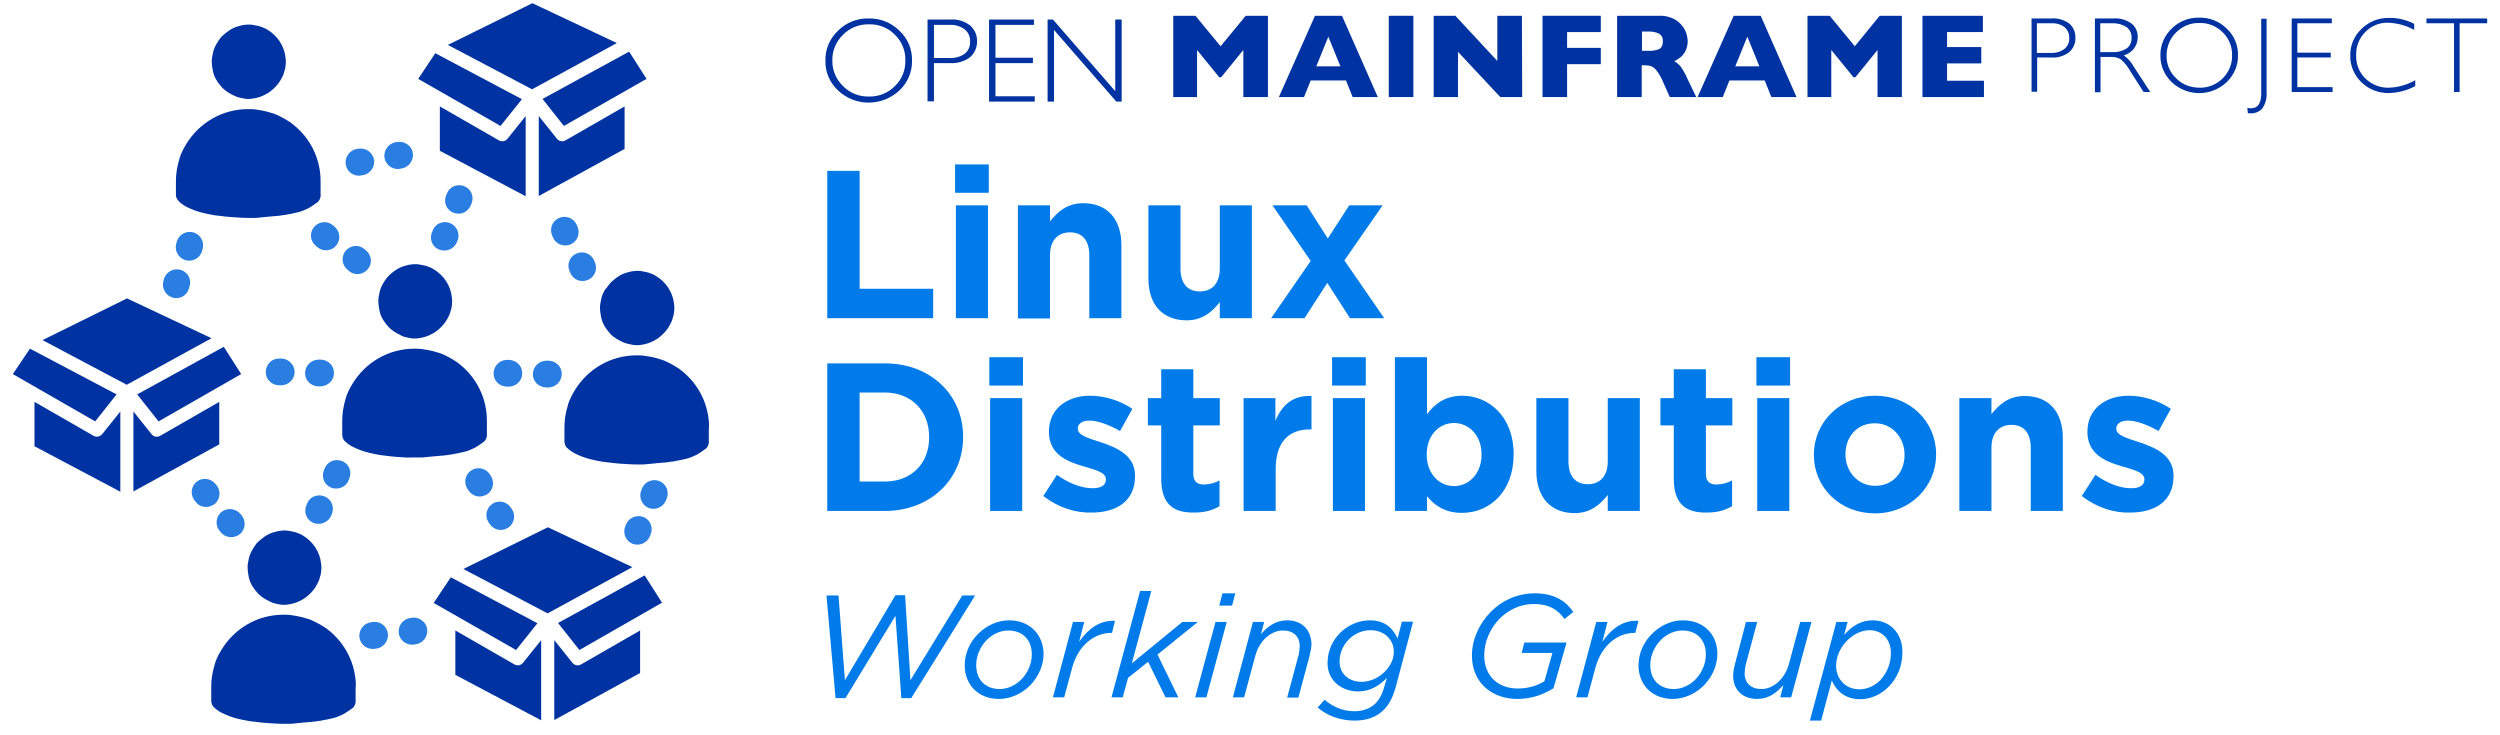 <?xml version="1.0" encoding="utf-8"?>
<!-- Generator: Adobe Illustrator 26.5.0, SVG Export Plug-In . SVG Version: 6.00 Build 0)  -->
<svg version="1.1" id="Layer_1" xmlns="http://www.w3.org/2000/svg" xmlns:xlink="http://www.w3.org/1999/xlink" x="0px" y="0px"
	 viewBox="0 0 935 275" style="enable-background:new 0 0 935 275;" xml:space="preserve">
<style type="text/css">
	.st0{fill:#FFFFFF;}
	.st1{fill:#231F20;}
	.st2{fill:#007BE9;}
	.st3{fill:#0033A1;}
	.st4{fill:#2A7DE1;}
</style>
<g>
	<polygon class="st2" points="359.9,222.7 340.5,254.4 338.5,222.6 334.9,222.6 316,254.4 313.6,222.7 309.1,222.7 312.5,261.1 
		316.2,261.1 334.9,230.3 337.1,261.1 340.8,261.1 364.7,222.7 	"/>
	<path class="st2" d="M377.4,232c-4.4,0-8.5,2-11.5,5c-3.2,3.1-5.1,7.4-5.1,11.8c0,7.3,5.1,12.6,12.8,12.6c4.4,0,8.6-2,11.6-5
		c3.1-3.2,5.1-7.4,5.1-11.9C390.2,237.3,385.1,232,377.4,232z M381.9,254.2c-2.1,2.1-5,3.5-8,3.5c-5.2,0-8.8-3.3-8.8-9
		c0-3.5,1.6-7,4-9.4c2.1-2.1,5-3.5,8-3.5c5.2,0,8.8,3.3,8.8,9C385.9,248.2,384.4,251.7,381.9,254.2z"/>
	<path class="st2" d="M417,232.2c-5.6-0.3-10,2.9-13.4,7.8l1.9-7.4h-4.2l-7.5,28.2h4.2l3-11.1c2.3-8.5,8.4-13,14.6-13h0.3L417,232.2
		z"/>
	<polygon class="st2" points="448,232.6 442.2,232.6 423.3,248.1 430.6,221 426.4,221 415.7,260.8 419.9,260.8 421.9,253.5 
		429.4,247.5 435.9,260.8 440.7,260.8 432.9,244.8 	"/>
	<polygon class="st2" points="447,260.8 451.2,260.8 458.8,232.6 454.6,232.6 	"/>
	<polygon class="st2" points="457.2,221.9 456,226.5 460.8,226.5 462,221.9 	"/>
	<path class="st2" d="M481.4,232c-4.3,0-7.3,2.3-9.8,5.2l1.2-4.6h-4.2l-7.5,28.2h4.2l4.3-15.9c1.5-5.3,5.8-9.1,10.2-9.1
		c3.9,0,6.3,2.2,6.3,5.9c0,0.9-0.2,2.2-0.4,3.2l-4.3,16h4.2l4.2-15.7c0.3-1.5,0.7-3.1,0.7-4.4C490.3,235.4,486.8,232,481.4,232z"/>
	<path class="st2" d="M522.7,238.8c-1.6-3.4-4.3-6.8-10.4-6.8c-4,0-8.1,1.7-11.1,4.7c-2.8,2.8-4.7,6.7-4.7,11.3
		c0,6.8,5.6,10.6,11.4,10.6c4.6,0,8-2.2,10.8-5.1l-0.8,2.8c-0.8,2.9-1.8,5.1-3.5,6.8c-1.7,1.7-4.4,2.9-7.9,2.9
		c-4.3,0-8.1-1.7-11.1-4.3l-2.6,2.9c3.5,3.1,8.6,4.9,13.8,4.9c4.8,0,8.3-1.4,10.9-4c2-2,3.4-4.5,4.6-8.9l6.4-24.1h-4.2L522.7,238.8z
		 M517.8,251.3c-2.2,2.2-5.3,3.7-8.6,3.7c-4.3,0-8.2-2.6-8.2-7.6c0-3.3,1.4-6.2,3.5-8.3c2.2-2.2,5.1-3.4,8.1-3.4
		c5.4,0,8.7,3.8,8.7,8C521.3,246.5,520,249.2,517.8,251.3z"/>
	<path class="st2" d="M573.6,225.9c6.2,0,9.3,2.5,11.5,5.6l3.3-2.6c-2.4-3.6-6.5-7-14.4-7c-6.5,0-12.3,2.7-16.4,6.9
		c-4.4,4.4-7.1,10.4-7.1,16.4c0,10.2,7.6,16.2,16.9,16.2c5.3,0,9.5-1.5,13.6-4l4.9-17.1h-15.8l-1,3.9h11.5l-3,10.6
		c-2.5,1.5-5.7,2.7-9.9,2.7c-7.4,0-12.6-4.6-12.6-12.4c0-5.1,2.2-10.1,5.8-13.8C564.2,228.1,568.6,225.9,573.6,225.9z"/>
	<path class="st2" d="M599.3,240l1.9-7.4H597l-7.5,28.2h4.2l3-11.1c2.3-8.5,8.4-13,14.6-13h0.3l1.2-4.5
		C607.1,231.8,602.7,235.1,599.3,240z"/>
	<path class="st2" d="M629.4,232c-4.4,0-8.5,2-11.5,5c-3.2,3.1-5.1,7.4-5.1,11.8c0,7.3,5.1,12.6,12.8,12.6c4.4,0,8.6-2,11.6-5
		c3.1-3.2,5.1-7.4,5.1-11.9C642.3,237.3,637.2,232,629.4,232z M634,254.2c-2.1,2.1-5,3.5-8,3.5c-5.2,0-8.8-3.3-8.8-9
		c0-3.5,1.6-7,4-9.4c2.1-2.1,5-3.5,8-3.5c5.2,0,8.8,3.3,8.8,9C638,248.2,636.5,251.7,634,254.2z"/>
	<path class="st2" d="M673.3,232.6l-4.3,15.9c-1.5,5.4-5.8,9.2-10.2,9.2c-3.9,0-6.3-2.2-6.3-5.9c0-0.9,0.2-2.2,0.4-3.2l4.3-16H653
		l-4.1,15.7c-0.4,1.5-0.7,3.1-0.7,4.4c0,5.3,3.5,8.7,9,8.7c4.3,0,7.2-2.3,9.8-5.2l-1.2,4.6h4.1l7.6-28.2L673.3,232.6L673.3,232.6z"
		/>
	<path class="st2" d="M700.4,232c-4.5,0-8,2.3-10.7,5.5l1.3-4.9h-4.2l-9.9,36.9h4.2l4-15c1.6,3.7,4.8,7,10.6,7
		c3.9,0,7.7-1.7,10.6-4.6c3.2-3.2,5.2-7.7,5.2-12.9C711.6,236.8,706.8,232,700.4,232z M703.1,254.5c-2,2-4.7,3.3-7.7,3.3
		c-5.2,0-8.7-3.9-8.7-8.8c0-3.6,1.7-7,4.2-9.5c2.3-2.3,5.3-3.8,8.3-3.8c4.7,0,8,3.4,8,8.6C707.2,248.3,705.6,251.9,703.1,254.5z"/>
	<g>
		<path class="st3" d="M759.6,6.9h7.6c2.4-0.2,4.7,0.5,6.7,1.9c1.5,1.3,2.4,3.3,2.3,5.3c0.1,2.1-0.8,4-2.3,5.4c-2,1.5-4.4,2.2-6.8,2
			h-5.2v12.8h-2.1V6.9z M761.8,8.7v11.1h5.1c1.9,0.1,3.7-0.4,5.2-1.5c1.2-1,1.9-2.5,1.8-4.1c0.1-1.5-0.6-3-1.7-4
			c-1.4-1.1-3.2-1.6-5-1.5L761.8,8.7z"/>
		<path class="st3" d="M783.4,6.9h7c2.4-0.2,4.8,0.5,6.8,1.9c1.6,1.3,2.4,3.2,2.3,5.2c0,3.2-2.2,5.9-5.2,6.7
			c1.5,1.1,2.8,2.5,3.7,4.2l6.2,9.5h-2.5l-4.8-7.5c-1-1.8-2.2-3.4-3.7-4.7c-1.2-0.7-2.5-1-3.9-0.9h-3.7v13.2h-2.1V6.9z M785.5,8.7
			v10.8h4.6c1.9,0.1,3.7-0.4,5.3-1.4c1.2-0.9,1.9-2.4,1.8-4c0.1-1.5-0.6-3-1.9-4c-1.6-1-3.5-1.5-5.4-1.4H785.5z"/>
		<path class="st3" d="M822.5,6.6c3.9-0.1,7.6,1.4,10.3,4.1c2.8,2.6,4.3,6.2,4.2,10c0.1,3.8-1.5,7.4-4.2,10
			c-5.8,5.5-14.8,5.5-20.6,0c-2.7-2.6-4.3-6.2-4.2-10c-0.1-3.8,1.5-7.4,4.2-10C814.9,8,818.6,6.5,822.5,6.6z M822.6,32.8
			c3.2,0.1,6.4-1.2,8.7-3.5c2.3-2.3,3.6-5.4,3.5-8.6c0.1-3.2-1.2-6.4-3.5-8.6c-2.3-2.3-5.4-3.6-8.7-3.5c-3.3-0.1-6.4,1.2-8.7,3.5
			c-2.3,2.2-3.6,5.4-3.6,8.6c-0.1,3.2,1.2,6.4,3.6,8.6C816.1,31.6,819.3,32.8,822.6,32.8z"/>
		<path class="st3" d="M847.7,6.9v27.5c0.2,2.2-0.4,4.5-1.7,6.3c-1.1,1.1-2.5,1.7-4,1.7c-0.4,0-0.9,0-1.3-0.1l-0.2-2
			c0.4,0.1,0.8,0.2,1.3,0.2c2.6,0,3.9-1.8,3.9-5.5v-28H847.7z"/>
		<path class="st3" d="M872.1,6.9v1.8h-12.9v11h12.5v1.8h-12.5v11.1h13.2v1.8h-15.3V6.9H872.1z"/>
		<path class="st3" d="M902.9,8.9v2.3c-3-1.7-6.4-2.6-9.8-2.7c-3.2-0.1-6.3,1.2-8.5,3.5c-2.3,2.3-3.5,5.4-3.4,8.7
			c-0.1,3.2,1.1,6.4,3.5,8.7c2.4,2.3,5.5,3.5,8.8,3.4c3.4-0.1,6.8-1.1,9.8-2.8v2.2c-3,1.6-6.3,2.5-9.7,2.6c-3.9,0.1-7.6-1.3-10.4-4
			c-2.7-2.6-4.3-6.2-4.2-10c-0.1-3.8,1.5-7.5,4.3-10.1c2.7-2.6,6.4-4.1,10.2-4C896.6,6.6,899.9,7.4,902.9,8.9z"/>
		<path class="st3" d="M930.2,6.9v1.8h-10.3v25.7h-2.1V8.7h-10.3V6.9H930.2z"/>
		<path class="st3" d="M474.2,36.3H465V18.7l-8.3,10.2H456l-8.3-10.2v17.6h-8.9V5.9h8.3l9.4,11.4l9.4-11.4h8.3L474.2,36.3z"/>
		<path class="st3" d="M515.3,36.3h-9.4l-2.5-6.2h-13.2l-2.5,6.2h-9.4l13.5-30.4h10.1L515.3,36.3z M501.3,24.8l-4.5-11.1l-4.5,11.1
			H501.3z"/>
		<path class="st3" d="M528.6,36.3h-9.2V5.9h9.2L528.6,36.3z"/>
		<path class="st3" d="M569.3,36.3h-8.2l-15.8-16.9v16.9h-9.1V5.9h8.1l15.7,16.9V5.9h9.2L569.3,36.3z"/>
		<path class="st3" d="M598.7,24h-12.6v12.3h-9.2V5.9h21.8V12h-12.6v5.9h12.6V24z"/>
		<path class="st3" d="M634.4,36.3h-9.9l-2.4-5.4c-0.6-1.5-1.4-3-2.4-4.3c-0.5-0.8-1.2-1.4-2.1-1.8c-0.8-0.3-1.7-0.4-2.6-0.4h-1
			v11.9h-9.2V5.9h15.6c2.2-0.1,4.3,0.4,6.2,1.5c1.5,0.9,2.7,2.2,3.5,3.7c0.7,1.3,1,2.7,1.1,4.2c0,1.4-0.3,2.7-0.9,3.9
			c-0.5,0.9-1.1,1.7-1.9,2.3c-0.7,0.5-1.4,1-2.2,1.4c0.9,0.5,1.7,1.2,2.4,2c1,1.5,1.9,3.1,2.6,4.8L634.4,36.3z M621.9,15.5
			c0.1-1.2-0.4-2.3-1.4-2.9c-1.4-0.7-3-0.9-4.5-0.8h-1.9V19h2c1.6,0.1,3.1-0.1,4.6-0.7C621.5,17.7,622,16.6,621.9,15.5L621.9,15.5z"
			/>
		<path class="st3" d="M671.9,36.3h-9.4l-2.5-6.2h-13.2l-2.5,6.2h-9.4l13.5-30.4h10.1L671.9,36.3z M658,24.8l-4.5-11.1L649,24.8H658
			z"/>
		<path class="st3" d="M711.4,36.3h-9.2V18.7l-8.3,10.2h-0.7l-8.3-10.2v17.6H676V5.9h8.3l9.4,11.4L703,5.9h8.3V36.3z"/>
		<path class="st3" d="M742,36.3H719V5.9h22.6V12h-13.4v5.6H741v6.1h-12.8v6.5H742L742,36.3z"/>
		<path class="st3" d="M324.9,6.9c4.3-0.1,8.5,1.6,11.5,4.6c3.1,2.9,4.8,6.9,4.7,11.2c0.1,4.2-1.7,8.3-4.7,11.1
			c-6.5,6.1-16.6,6.1-23,0c-3.1-2.9-4.8-6.9-4.7-11.1c-0.1-4.2,1.6-8.3,4.7-11.2C316.5,8.4,320.6,6.8,324.9,6.9z M325,36.1
			c3.6,0.1,7.1-1.3,9.7-3.9c2.6-2.5,4-6,3.9-9.6c0.1-3.6-1.3-7.1-3.9-9.6c-2.5-2.6-6-4-9.7-3.9c-3.6-0.1-7.2,1.3-9.7,3.9
			c-2.6,2.5-4.1,6-4,9.6c-0.1,3.6,1.4,7.1,4,9.6C317.8,34.8,321.3,36.2,325,36.1z"/>
		<path class="st3" d="M346.9,7.3h8.5c2.7-0.2,5.3,0.6,7.4,2.2c1.7,1.5,2.7,3.7,2.6,5.9c0.1,2.3-0.9,4.5-2.6,6
			c-2.2,1.6-4.9,2.4-7.6,2.2h-5.9v14.3h-2.4V7.3z M349.3,9.3v12.4h5.7c2.1,0.1,4.1-0.4,5.8-1.6c1.4-1.1,2.1-2.8,2-4.6
			c0.1-1.7-0.6-3.4-2-4.5c-1.6-1.2-3.6-1.8-5.6-1.7L349.3,9.3z"/>
		<path class="st3" d="M386.7,7.3v2h-14.4v12.3h14v2h-14V36H387v2h-17.1V7.3H386.7z"/>
		<path class="st3" d="M419.5,7.3v30.7h-2l-23.3-26.8v26.8h-2.4V7.3h2l23.3,26.8V7.3H419.5z"/>
		<g>
			<path class="st2" d="M309.4,63.9h12.1V108H349v11h-39.6V63.9z"/>
			<path class="st2" d="M357.2,61.5h12.6v10.6h-12.6V61.5z M357.5,76.8h12v42.2h-12V76.8z"/>
			<path class="st2" d="M380.7,76.8h12v6c2.8-3.5,6.3-6.8,12.4-6.8c9.1,0,14.3,6,14.3,15.7v27.3h-12V95.5c0-5.7-2.7-8.6-7.2-8.6
				s-7.5,2.9-7.5,8.6v23.6h-12V76.8z"/>
			<path class="st2" d="M429.5,104.2V76.8h12v23.6c0,5.7,2.7,8.6,7.2,8.6s7.5-2.9,7.5-8.6V76.8h12v42.2h-12v-6
				c-2.8,3.5-6.3,6.8-12.4,6.8C434.8,119.8,429.5,113.9,429.5,104.2z"/>
			<path class="st2" d="M496.6,89.2l8-12.4h12.5l-14.3,20.6l14.9,21.6h-12.8l-8.5-13.2l-8.5,13.2h-12.5l14.8-21.4l-14.3-20.8h12.8
				L496.6,89.2z"/>
			<path class="st2" d="M309.4,135.9h21.5c17.3,0,29.3,11.9,29.3,27.4v0.2c0,15.5-12,27.6-29.3,27.6h-21.5V135.9z M321.5,146.9v33.2
				h9.4c9.9,0,16.6-6.7,16.6-16.5v-0.2c0-9.8-6.7-16.6-16.6-16.6H321.5z"/>
			<path class="st2" d="M370,133.6h12.6v10.6H370V133.6z M370.3,148.9h12v42.2h-12V148.9z"/>
			<path class="st2" d="M390.2,185.5l5.1-7.9c4.6,3.3,9.4,5,13.3,5c3.5,0,5-1.3,5-3.2v-0.2c0-2.6-4.1-3.5-8.7-4.9
				c-5.9-1.7-12.6-4.5-12.6-12.7v-0.2c0-8.6,6.9-13.4,15.4-13.4c5.4,0,11.2,1.8,15.8,4.9l-4.6,8.3c-4.2-2.4-8.4-3.9-11.4-3.9
				c-2.9,0-4.4,1.3-4.4,2.9v0.2c0,2.4,4,3.5,8.6,5c5.9,2,12.8,4.8,12.8,12.5v0.2c0,9.4-7,13.6-16.2,13.6
				C402.5,191.9,395.8,189.9,390.2,185.5z"/>
			<path class="st2" d="M434.3,179.1v-20h-5v-10.2h5v-10.8h12v10.8h9.9v10.2h-9.9v18c0,2.8,1.2,4.1,3.9,4.1c2.2,0,4.2-0.6,5.9-1.5
				v9.6c-2.5,1.5-5.4,2.4-9.5,2.4C439.2,191.8,434.3,188.9,434.3,179.1z"/>
			<path class="st2" d="M465,148.9h12v8.5c2.4-5.8,6.4-9.6,13.5-9.3v12.5h-0.6c-8,0-12.8,4.8-12.8,14.9v15.6h-12V148.9z"/>
			<path class="st2" d="M498.2,133.6h12.6v10.6h-12.6V133.6z M498.5,148.9h12v42.2h-12V148.9z"/>
			<path class="st2" d="M533.7,185.6v5.5h-12v-57.5h12v21.3c2.9-3.9,6.9-6.9,13.2-6.9c9.8,0,19.2,7.7,19.2,21.8v0.2
				c0,14.1-9.2,21.8-19.2,21.8C540.5,191.9,536.5,189,533.7,185.6z M554.1,170.1v-0.2c0-7-4.7-11.7-10.3-11.7s-10.2,4.6-10.2,11.7
				v0.2c0,7,4.6,11.7,10.2,11.7S554.1,177.1,554.1,170.1z"/>
			<path class="st2" d="M574.6,176.2v-27.3h12v23.6c0,5.7,2.7,8.6,7.2,8.6s7.5-2.9,7.5-8.6v-23.6h12v42.2h-12v-6
				c-2.8,3.5-6.3,6.8-12.4,6.8C579.9,191.9,574.6,185.9,574.6,176.2z"/>
			<path class="st2" d="M626,179.1v-20h-5v-10.2h5v-10.8h12v10.8h9.9v10.2h-9.9v18c0,2.8,1.2,4.1,3.9,4.1c2.2,0,4.2-0.6,5.9-1.5v9.6
				c-2.5,1.5-5.4,2.4-9.5,2.4C630.9,191.8,626,188.9,626,179.1z"/>
			<path class="st2" d="M656.9,133.6h12.6v10.6h-12.6V133.6z M657.2,148.9h12v42.2h-12V148.9z"/>
			<path class="st2" d="M678.4,170.2v-0.2c0-12.1,9.8-22,22.9-22c13.1,0,22.8,9.7,22.8,21.8v0.2c0,12.1-9.8,22-22.9,22
				C688.1,192,678.4,182.3,678.4,170.2z M712.3,170.2v-0.2c0-6.2-4.5-11.7-11.1-11.7c-6.9,0-11,5.3-11,11.5v0.2
				c0,6.2,4.5,11.7,11.1,11.7C708.2,181.7,712.3,176.4,712.3,170.2z"/>
			<path class="st2" d="M732.8,148.9h12v6c2.8-3.5,6.3-6.8,12.4-6.8c9.1,0,14.3,6,14.3,15.7v27.3h-12v-23.6c0-5.7-2.7-8.6-7.2-8.6
				s-7.5,2.9-7.5,8.6v23.6h-12V148.9z"/>
			<path class="st2" d="M778.6,185.5l5.1-7.9c4.6,3.3,9.4,5,13.3,5c3.5,0,5-1.3,5-3.2v-0.2c0-2.6-4.1-3.5-8.7-4.9
				c-5.9-1.7-12.6-4.5-12.6-12.7v-0.2c0-8.6,6.9-13.4,15.4-13.4c5.4,0,11.2,1.8,15.8,4.9l-4.6,8.3c-4.2-2.4-8.4-3.9-11.4-3.9
				c-2.9,0-4.4,1.3-4.4,2.9v0.2c0,2.4,4,3.5,8.6,5c5.9,2,12.8,4.8,12.8,12.5v0.2c0,9.4-7,13.6-16.2,13.6
				C790.8,191.9,784.2,189.9,778.6,185.5z"/>
		</g>
	</g>
	<g>
		<path class="st4" d="M125.9,91.6c1.7-2.2,1.2-5.3-1-7l-0.6-0.5c-2.2-1.7-5.3-1.2-7,1c-1.7,2.2-1.2,5.3,1,7l0.6,0.5
			c0.9,0.7,2,1,3,1C123.5,93.6,125,92.9,125.9,91.6z"/>
		<path class="st4" d="M130.1,101l0.6,0.5c0.9,0.7,2,1,3,1c1.5,0,3-0.7,4-2c1.7-2.2,1.2-5.3-1-7l-0.6-0.5c-2.2-1.7-5.3-1.2-7,1
			C127.5,96.2,127.9,99.3,130.1,101z"/>
		<path class="st4" d="M139.6,232.6l-0.7,0.1c-2.7,0.3-4.7,2.7-4.5,5.5c0.3,2.6,2.4,4.5,5,4.5c0.2,0,0.3,0,0.5,0l0.7-0.1
			c2.7-0.3,4.7-2.7,4.5-5.5C144.8,234.3,142.3,232.3,139.6,232.6z"/>
		<path class="st4" d="M154.3,231l-0.7,0.1c-2.7,0.3-4.7,2.7-4.5,5.5c0.3,2.6,2.4,4.5,5,4.5c0.2,0,0.3,0,0.5,0l0.7-0.1
			c2.7-0.3,4.7-2.7,4.5-5.5C159.5,232.7,157,230.8,154.3,231z"/>
		<path class="st4" d="M234.2,196l-0.3,0.7c-1.1,2.5,0,5.5,2.5,6.6c0.7,0.3,1.4,0.4,2,0.4c1.9,0,3.7-1.1,4.6-3l0.3-0.7
			c1.1-2.5,0-5.5-2.5-6.6C238.3,192.4,235.3,193.5,234.2,196z"/>
		<path class="st4" d="M242.4,189.9c0.7,0.3,1.4,0.4,2,0.4c1.9,0,3.7-1.1,4.6-3l0.3-0.7c1.1-2.5,0-5.5-2.5-6.6
			c-2.5-1.1-5.5,0-6.6,2.5l-0.3,0.7C238.8,185.8,239.9,188.7,242.4,189.9z"/>
		<path class="st4" d="M213.6,91.3c2.5-1.2,3.5-4.2,2.3-6.7l-0.3-0.7c-1.2-2.5-4.2-3.5-6.7-2.3c-2.5,1.2-3.5,4.2-2.3,6.7l0.3,0.7
			c0.9,1.8,2.6,2.8,4.5,2.8C212.1,91.8,212.9,91.7,213.6,91.3z"/>
		<path class="st4" d="M213.4,102.3c0.9,1.8,2.6,2.8,4.5,2.8c0.7,0,1.5-0.2,2.2-0.5c2.5-1.2,3.5-4.2,2.3-6.7l-0.3-0.7
			c-1.2-2.5-4.2-3.5-6.7-2.3c-2.5,1.2-3.5,4.2-2.3,6.7L213.4,102.3z"/>
		<path class="st4" d="M134.2,65.7c0.3,0,0.6,0,0.9-0.1l0.7-0.1c2.7-0.5,4.5-3.1,4.1-5.8c-0.5-2.7-3.1-4.5-5.8-4.1l-0.7,0.1
			c-2.7,0.5-4.5,3.1-4.1,5.8C129.7,64,131.8,65.7,134.2,65.7z"/>
		<path class="st4" d="M148.7,63.2c0.3,0,0.6,0,0.9-0.1l0.7-0.1c2.7-0.5,4.5-3.1,4.1-5.8s-3.1-4.5-5.8-4.1l-0.7,0.1
			c-2.7,0.5-4.5,3.1-4.1,5.8C144.2,61.4,146.3,63.2,148.7,63.2z"/>
		<path class="st4" d="M195.3,139.7c0.1-2.8-2.1-5-4.9-5.1l-0.7,0c0,0-0.1,0-0.1,0c-2.7,0-4.9,2.2-5,4.9c-0.1,2.8,2.1,5,4.9,5.1
			l0.7,0c0,0,0.1,0,0.1,0C193,144.6,195.3,142.4,195.3,139.7z"/>
		<path class="st4" d="M204.4,134.9c-2.7,0-5,2.1-5.1,4.9c-0.1,2.8,2.1,5,4.9,5.1l0.8,0c0,0,0.1,0,0.1,0c2.7,0,4.9-2.2,5-4.9
			c0.1-2.8-2.1-5-4.9-5.1L204.4,134.9z"/>
		<path class="st4" d="M168.2,83.4c-2.6-1-5.5,0.3-6.4,2.9l-0.3,0.7c-1,2.6,0.3,5.5,2.9,6.4c0.6,0.2,1.2,0.3,1.8,0.3
			c2,0,3.9-1.2,4.7-3.2l0.3-0.7C172.1,87.3,170.8,84.4,168.2,83.4z"/>
		<path class="st4" d="M176.1,76.7l0.3-0.7c1-2.6-0.3-5.5-2.9-6.4c-2.6-1-5.5,0.3-6.4,2.9l-0.3,0.7c-1,2.6,0.3,5.5,2.9,6.4
			c0.6,0.2,1.2,0.3,1.8,0.3C173.4,80,175.3,78.7,176.1,76.7z"/>
		<path class="st4" d="M121.7,185.8c-2.5-1.2-5.5-0.3-6.7,2.2l-0.3,0.7c-1.2,2.5-0.3,5.5,2.2,6.7c0.7,0.4,1.5,0.5,2.3,0.5
			c1.8,0,3.6-1,4.5-2.7l0.3-0.7C125.2,190,124.2,187,121.7,185.8z"/>
		<path class="st4" d="M130.2,180l0.3-0.7c1.2-2.5,0.3-5.5-2.2-6.7c-2.5-1.2-5.5-0.3-6.7,2.2l-0.3,0.7c-1.2,2.5-0.3,5.5,2.2,6.7
			c0.7,0.4,1.5,0.5,2.3,0.5C127.6,182.7,129.4,181.7,130.2,180z"/>
		<path class="st4" d="M183.1,195.9c1,1.5,2.6,2.3,4.2,2.3c0.9,0,1.8-0.3,2.7-0.8c2.3-1.5,3-4.6,1.5-6.9l-0.4-0.6
			c-1.5-2.3-4.6-3-6.9-1.5c-2.3,1.5-3,4.6-1.5,6.9L183.1,195.9z"/>
		<path class="st4" d="M183.6,178l-0.4-0.6c-1.5-2.3-4.6-3-6.9-1.5c-2.3,1.5-3,4.6-1.5,6.9l0.4,0.6c1,1.5,2.6,2.3,4.2,2.3
			c0.9,0,1.8-0.3,2.7-0.8C184.4,183.5,185.1,180.4,183.6,178z"/>
		<path class="st4" d="M124.9,139.6c0.1-2.8-2.1-5-4.9-5.1l-0.8,0c-2.7,0-5,2.1-5.1,4.9c-0.1,2.8,2.1,5,4.9,5.1l0.8,0
			c0,0,0.1,0,0.1,0C122.6,144.4,124.9,142.3,124.9,139.6z"/>
		<path class="st4" d="M105.3,134.1l-0.8,0c-2.8-0.1-5,2.1-5.1,4.9c-0.1,2.8,2.1,5,4.9,5.1l0.8,0c0,0,0.1,0,0.1,0
			c2.7,0,4.9-2.2,5-4.9C110.2,136.5,108,134.2,105.3,134.1z"/>
		<path class="st4" d="M67.8,101c-2.6-0.9-5.5,0.5-6.4,3.1l-0.2,0.7c-0.9,2.6,0.5,5.5,3.1,6.4c0.5,0.2,1.1,0.3,1.6,0.3
			c2.1,0,4-1.3,4.7-3.4l0.2-0.7C71.8,104.7,70.4,101.9,67.8,101z"/>
		<path class="st4" d="M75.5,94.1l0.2-0.7c0.9-2.6-0.5-5.5-3.1-6.4c-2.6-0.9-5.5,0.5-6.4,3.1L66,90.8c-0.9,2.6,0.5,5.5,3.1,6.4
			c0.5,0.2,1.1,0.3,1.6,0.3C72.8,97.5,74.8,96.2,75.5,94.1z"/>
		<path class="st4" d="M82.8,191.5c-2.1,1.8-2.4,4.9-0.7,7l0.5,0.6c1,1.2,2.4,1.8,3.9,1.8c1.1,0,2.2-0.4,3.2-1.1
			c2.1-1.8,2.4-4.9,0.7-7l-0.5-0.6C88.1,190.1,84.9,189.8,82.8,191.5z"/>
		<path class="st4" d="M77.1,189.6c1.1,0,2.2-0.4,3.2-1.1c2.1-1.8,2.4-4.9,0.7-7l-0.5-0.6c-1.8-2.1-4.9-2.4-7-0.7
			c-2.1,1.8-2.4,4.9-0.7,7l0.5,0.6C74.2,189,75.6,189.6,77.1,189.6z"/>
		<polygon class="st3" points="43.6,147.5 11.2,130.4 4.8,139.9 35.6,157.6 		"/>
		<polygon class="st3" points="51.3,147.5 59.3,157.6 90.2,139.9 83.7,129.7 		"/>
		<polygon class="st3" points="47.4,143.9 79.1,126.5 47.5,111.6 15.9,127.2 		"/>
		<path class="st3" d="M35,163l-22.1-12.7v16.6l32.1,17v-30l-6.8,8.5C37.4,163.3,36.1,163.6,35,163z"/>
		<path class="st3" d="M59.9,163c-1.1,0.6-2.4,0.4-3.2-0.6l-6.8-8.5v29.9l32.1-17.6v-15.9L59.9,163z"/>
		<polygon class="st3" points="187.2,47.1 195.2,37.1 162.8,19.9 156.4,29.5 		"/>
		<polygon class="st3" points="210.9,47.1 241.8,29.5 235.3,19.3 202.9,37 		"/>
		<polygon class="st3" points="230.7,16.1 199.1,1.2 167.5,16.8 199,33.4 		"/>
		<path class="st3" d="M196.6,43.4l-6.8,8.5c-0.8,1-2.1,1.2-3.2,0.6l-22.1-12.7v16.6l32.1,17V43.4z"/>
		<path class="st3" d="M208.3,51.9l-6.8-8.5v29.9l32.1-17.6V39.8l-22.1,12.7C210.5,53.1,209.1,52.9,208.3,51.9z"/>
		<polygon class="st3" points="193,243.1 201,233.1 168.6,215.9 162.2,225.5 		"/>
		<polygon class="st3" points="208.7,233 216.7,243.1 247.6,225.4 241.1,215.2 		"/>
		<polygon class="st3" points="236.5,212.1 204.9,197.2 173.3,212.8 204.8,229.4 		"/>
		<path class="st3" d="M192.4,248.5l-22.1-12.7v16.6l32.1,17v-30l-6.8,8.5C194.8,248.9,193.5,249.1,192.4,248.5z"/>
		<path class="st3" d="M214.1,247.9l-6.8-8.5v29.9l32.1-17.6v-15.9l-22.1,12.7C216.3,249.1,214.9,248.9,214.1,247.9z"/>
		<path class="st3" d="M151,125.9c0.9,0.3,1.8,0.4,2.7,0.6c0.5,0.1,0.9,0.1,1.4,0.1c0.5,0,0.9,0,1.4-0.1c0.9-0.1,1.8-0.3,2.7-0.6
			c0.4-0.1,0.9-0.3,1.3-0.5c0.9-0.4,1.6-0.8,2.4-1.3c0,0,0.1,0,0.1-0.1c1.4-1,2.6-2.2,3.6-3.6c0.5-0.7,0.9-1.5,1.3-2.3
			c0.4-0.8,0.6-1.6,0.8-2.4c0-0.1,0.1-0.1,0.1-0.2c0.2-0.9,0.3-1.8,0.3-2.8c0-0.5,0-0.9-0.1-1.4c-0.4-4.5-3.1-8.4-6.8-10.6
			c-0.5-0.3-1-0.6-1.6-0.8c-0.7-0.3-1.6-0.6-2.3-0.7c-0.6-0.1-1.1-0.2-1.6-0.3c-0.5-0.1-0.9-0.1-1.4-0.1c-0.5,0-0.9,0-1.4,0.1
			c-0.6,0.1-1.1,0.1-1.6,0.3c-0.8,0.2-1.6,0.4-2.3,0.7c-0.9,0.4-1.6,0.8-2.3,1.3c-0.7,0.5-1.4,1.1-2.1,1.7c-0.6,0.6-1.2,1.3-1.7,2.1
			c-0.5,0.7-0.9,1.5-1.3,2.3c-0.3,0.7-0.6,1.6-0.7,2.3c-0.1,0.6-0.2,1.1-0.3,1.6c-0.1,0.5-0.1,0.9-0.1,1.4c0,0.9,0.1,1.9,0.3,2.8
			c0.1,1,0.4,1.8,0.7,2.7c0.4,0.9,0.8,1.6,1.3,2.3c0.5,0.7,1.1,1.4,1.7,2.1c0.6,0.6,1.3,1.1,2,1.6c0.8,0.5,1.6,0.9,2.4,1.3
			C150.1,125.6,150.6,125.8,151,125.9z"/>
		<path class="st3" d="M155.1,171.1c0.4,0,0.9,0,1.3,0c0.4,0,0.7,0,1.1,0c0.4,0,0.8,0,1.2-0.1c0.4,0,0.7,0,1.1-0.1
			c0.4,0,0.9-0.1,1.2-0.1c0.4,0,0.7-0.1,1-0.1c0.4-0.1,0.9-0.1,1.3-0.1c0.4-0.1,0.6-0.1,1-0.1c0.4-0.1,0.9-0.1,1.3-0.1
			c0.3-0.1,0.6-0.1,0.9-0.1c0.4-0.1,0.9-0.1,1.3-0.2c0.3-0.1,0.6-0.1,0.9-0.1c0.5-0.1,1-0.2,1.5-0.3c0.2-0.1,0.5-0.1,0.7-0.1
			c0.7-0.1,1.5-0.4,2.2-0.5c0.7-0.1,1.5-0.4,2.1-0.6c0.7-0.3,1.4-0.6,2.1-0.9c1.3-0.7,2.6-1.6,3.8-2.5c0.6-0.6,0.9-1.3,1-2.1
			c0-0.1,0.1-0.3,0-0.4v-5.3c0-8.3-3.8-16-10.2-21.1c-0.5-0.4-1-0.8-1.5-1.1c-1.1-0.7-2.1-1.3-3.3-1.9c-1.1-0.6-2.3-1.1-3.5-1.4
			c-1.2-0.4-2.4-0.7-3.6-0.9c-0.8-0.1-1.6-0.3-2.5-0.4s-1.6-0.1-2.5-0.1c-9.8,0-18.3,5.2-23.1,13c-0.4,0.7-0.9,1.5-1.3,2.3
			c-0.6,1.2-1.1,2.4-1.4,3.7c-0.8,2.6-1.2,5.3-1.2,8v5.3c0,0.2,0,0.4,0.1,0.6c0.1,0.6,0.4,1.3,0.9,1.7c1.1,1.1,2.4,1.9,4,2.6
			c2.1,1,4.6,1.7,7.2,2.2c1.3,0.3,2.6,0.5,3.8,0.6c1.6,0.2,3.3,0.4,4.7,0.5c1.1,0.1,2.3,0.1,3.2,0.2
			C153.4,171.1,154.5,171.1,155.1,171.1z"/>
		<path class="st3" d="M88.8,36.3c0.9,0.3,1.8,0.4,2.7,0.6c0.5,0.1,0.9,0.1,1.4,0.1c0.5,0,0.9,0,1.4-0.1c0.9-0.1,1.8-0.3,2.7-0.6
			c0.4-0.1,0.9-0.3,1.3-0.5c0.9-0.4,1.6-0.8,2.4-1.3c0,0,0.1,0,0.1-0.1c1.4-1,2.6-2.2,3.6-3.6c0.5-0.7,0.9-1.5,1.3-2.3
			c0.4-0.8,0.6-1.6,0.8-2.4c0-0.1,0.1-0.1,0.1-0.2c0.2-0.9,0.3-1.8,0.3-2.8c0-0.5,0-0.9-0.1-1.4c-0.4-4.5-3.1-8.4-6.8-10.6
			c-0.5-0.3-1-0.6-1.6-0.8c-0.7-0.3-1.6-0.6-2.3-0.7c-0.6-0.1-1.1-0.2-1.6-0.3C94,9.2,93.5,9.2,93,9.2c-0.5,0-0.9,0-1.4,0.1
			C91,9.3,90.5,9.4,90,9.6c-0.8,0.2-1.6,0.4-2.3,0.7c-0.9,0.4-1.6,0.8-2.3,1.3s-1.4,1.1-2.1,1.7s-1.2,1.3-1.7,2.1
			c-0.5,0.7-0.9,1.5-1.3,2.3c-0.3,0.7-0.6,1.6-0.7,2.3c-0.1,0.6-0.2,1.1-0.3,1.6c-0.1,0.5-0.1,0.9-0.1,1.4c0,0.9,0.1,1.9,0.3,2.8
			c0.1,1,0.4,1.8,0.7,2.7c0.4,0.9,0.8,1.6,1.3,2.3c0.5,0.7,1.1,1.4,1.7,2.1c0.6,0.6,1.3,1.1,2,1.6c0.8,0.5,1.6,0.9,2.4,1.3
			C88,35.9,88.4,36.2,88.8,36.3z"/>
		<path class="st3" d="M66.9,75.3c1.1,1.1,2.4,1.9,4,2.6c2.1,1,4.6,1.7,7.2,2.2c1.3,0.3,2.6,0.5,3.8,0.6c1.6,0.2,3.3,0.4,4.7,0.5
			c1.1,0.1,2.3,0.1,3.2,0.2c1.4,0.1,2.5,0.1,3.1,0.1c0.4,0,0.9,0,1.3,0c0.4,0,0.7,0,1.1,0c0.4,0,0.8,0,1.2-0.1c0.4,0,0.7,0,1.1-0.1
			c0.4,0,0.9-0.1,1.2-0.1c0.4,0,0.7-0.1,1-0.1c0.4-0.1,0.9-0.1,1.3-0.1c0.4-0.1,0.6-0.1,1-0.1c0.4-0.1,0.9-0.1,1.3-0.1
			c0.3-0.1,0.6-0.1,0.9-0.1c0.4-0.1,0.9-0.1,1.3-0.2c0.3-0.1,0.6-0.1,0.9-0.1c0.5-0.1,1-0.2,1.5-0.3c0.2-0.1,0.5-0.1,0.7-0.1
			c0.7-0.1,1.5-0.4,2.2-0.5c0.7-0.1,1.5-0.4,2.1-0.6c0.7-0.3,1.4-0.6,2.1-0.9c1.3-0.7,2.6-1.6,3.8-2.5c0.6-0.6,0.9-1.3,1-2.1
			c0-0.1,0.1-0.3,0-0.4v-5.3c0-8.3-3.8-16-10.2-21.1c-0.5-0.4-1-0.8-1.5-1.1c-1.1-0.7-2.1-1.3-3.3-1.9c-1.1-0.6-2.3-1.1-3.5-1.4
			c-1.2-0.4-2.4-0.7-3.6-0.9c-0.8-0.1-1.6-0.3-2.5-0.4c-0.9-0.1-1.6-0.1-2.5-0.1c-9.8,0-18.3,5.2-23.1,13c-0.4,0.7-0.9,1.5-1.3,2.3
			c-0.6,1.2-1.1,2.4-1.4,3.7c-0.8,2.6-1.2,5.3-1.2,8v5.3c0,0.2,0,0.4,0.1,0.6C66.1,74.2,66.4,74.8,66.9,75.3z"/>
		<path class="st3" d="M102.1,225.5c0.9,0.3,1.8,0.4,2.7,0.6c0.5,0.1,0.9,0.1,1.4,0.1c0.5,0,0.9,0,1.4-0.1c0.9-0.1,1.8-0.3,2.7-0.6
			c0.4-0.1,0.9-0.3,1.3-0.5c0.9-0.4,1.6-0.8,2.4-1.3c0,0,0.1,0,0.1-0.1c1.4-1,2.6-2.2,3.6-3.6c0.5-0.7,0.9-1.5,1.3-2.3
			c0.4-0.8,0.6-1.6,0.8-2.4c0-0.1,0.1-0.1,0.1-0.2c0.2-0.9,0.3-1.8,0.3-2.8c0-0.5,0-0.9-0.1-1.4c-0.4-4.5-3.1-8.4-6.8-10.6
			c-0.5-0.3-1-0.6-1.6-0.8c-0.7-0.3-1.6-0.6-2.3-0.7c-0.6-0.1-1.1-0.2-1.6-0.3c-0.5-0.1-0.9-0.1-1.4-0.1c-0.5,0-0.9,0-1.4,0.1
			c-0.6,0.1-1.1,0.1-1.6,0.3c-0.8,0.2-1.6,0.4-2.3,0.7c-0.9,0.4-1.6,0.8-2.3,1.3s-1.4,1.1-2.1,1.7s-1.2,1.3-1.7,2.1
			s-0.9,1.5-1.3,2.3c-0.3,0.7-0.6,1.6-0.7,2.3c-0.1,0.6-0.2,1.1-0.3,1.6c-0.1,0.5-0.1,0.9-0.1,1.4c0,0.9,0.1,1.9,0.3,2.8
			c0.1,1,0.4,1.8,0.7,2.7c0.4,0.9,0.8,1.6,1.3,2.3c0.5,0.7,1.1,1.4,1.7,2.1c0.6,0.6,1.3,1.1,2,1.6c0.8,0.5,1.6,0.9,2.4,1.3
			C101.2,225.1,101.6,225.3,102.1,225.5z"/>
		<path class="st3" d="M133.1,256.8c0-8.3-3.8-16-10.2-21.1c-0.5-0.4-1-0.8-1.5-1.1c-1.1-0.7-2.1-1.3-3.3-1.9s-2.3-1.1-3.5-1.4
			c-1.2-0.4-2.4-0.7-3.6-0.9c-0.8-0.1-1.6-0.3-2.5-0.4c-0.9-0.1-1.6-0.1-2.5-0.1c-9.8,0-18.3,5.2-23.1,13c-0.4,0.7-0.9,1.5-1.3,2.3
			c-0.6,1.2-1.1,2.4-1.4,3.7c-0.8,2.6-1.2,5.3-1.2,8v5.3c0,0.2,0,0.4,0.1,0.6c0.1,0.6,0.4,1.3,0.9,1.7c1.1,1.1,2.4,1.9,4,2.6
			c2.1,1,4.6,1.7,7.2,2.2c1.3,0.3,2.6,0.5,3.8,0.6c1.6,0.2,3.3,0.4,4.7,0.5c1.1,0.1,2.3,0.1,3.2,0.2c1.4,0.1,2.5,0.1,3.1,0.1
			c0.4,0,0.9,0,1.3,0c0.4,0,0.7,0,1.1,0c0.4,0,0.8,0,1.2-0.1c0.4,0,0.7,0,1.1-0.1c0.4,0,0.9-0.1,1.2-0.1c0.4,0,0.7-0.1,1-0.1
			c0.4-0.1,0.9-0.1,1.3-0.1c0.4-0.1,0.6-0.1,1-0.1c0.4-0.1,0.9-0.1,1.3-0.1c0.3-0.1,0.6-0.1,0.9-0.1c0.4-0.1,0.9-0.1,1.3-0.2
			c0.3-0.1,0.6-0.1,0.9-0.1c0.5-0.1,1-0.2,1.5-0.3c0.2-0.1,0.5-0.1,0.7-0.1c0.7-0.1,1.5-0.4,2.2-0.5s1.5-0.4,2.1-0.6
			c0.7-0.3,1.4-0.6,2.1-0.9c1.3-0.7,2.6-1.6,3.8-2.5c0.6-0.6,0.9-1.3,1-2.1c0-0.1,0.1-0.3,0-0.4V256.8z"/>
		<path class="st3" d="M225.5,109.8c-0.3,0.7-0.6,1.6-0.7,2.3c-0.1,0.6-0.2,1.1-0.3,1.6c-0.1,0.5-0.1,0.9-0.1,1.4
			c0,0.9,0.1,1.9,0.3,2.8c0.1,1,0.4,1.8,0.7,2.7c0.4,0.9,0.8,1.6,1.3,2.3c0.5,0.7,1.1,1.4,1.7,2.1s1.3,1.1,2,1.6
			c0.8,0.5,1.6,0.9,2.4,1.3c0.4,0.1,0.9,0.4,1.3,0.5c0.9,0.3,1.8,0.4,2.7,0.6c0.5,0.1,0.9,0.1,1.4,0.1c0.5,0,0.9,0,1.4-0.1
			c0.9-0.1,1.8-0.3,2.7-0.6c0.4-0.1,0.9-0.3,1.3-0.5c0.9-0.4,1.6-0.8,2.4-1.3c0,0,0.1,0,0.1-0.1c1.4-1,2.6-2.2,3.6-3.6
			c0.5-0.7,0.9-1.5,1.3-2.3c0.4-0.8,0.6-1.6,0.8-2.4c0-0.1,0.1-0.1,0.1-0.2c0.2-0.9,0.3-1.8,0.3-2.8c0-0.5,0-0.9-0.1-1.4
			c-0.4-4.5-3.1-8.4-6.8-10.6c-0.5-0.3-1-0.6-1.6-0.8c-0.7-0.3-1.6-0.6-2.3-0.7c-0.6-0.1-1.1-0.2-1.6-0.3c-0.5-0.1-0.9-0.1-1.4-0.1
			s-0.9,0-1.4,0.1c-0.6,0.1-1.1,0.1-1.6,0.3c-0.8,0.2-1.6,0.4-2.3,0.7c-0.9,0.4-1.6,0.8-2.3,1.3c-0.7,0.5-1.4,1.1-2.1,1.7
			c-0.6,0.6-1.2,1.3-1.7,2.1C226.3,108.2,225.9,108.9,225.5,109.8z"/>
		<path class="st3" d="M265.2,159.8c0-8.3-3.8-16-10.2-21.1c-0.5-0.4-1-0.8-1.5-1.1c-1.1-0.7-2.1-1.3-3.3-1.9s-2.3-1.1-3.5-1.4
			c-1.2-0.4-2.4-0.7-3.6-0.9c-0.8-0.1-1.6-0.3-2.5-0.4c-0.9-0.1-1.6-0.1-2.5-0.1c-9.8,0-18.3,5.2-23.1,13c-0.4,0.7-0.9,1.5-1.3,2.3
			c-0.6,1.2-1.1,2.4-1.4,3.7c-0.8,2.6-1.2,5.3-1.2,8v5.3c0,0.2,0,0.4,0.1,0.6c0.1,0.6,0.4,1.3,0.9,1.7c1.1,1.1,2.4,1.9,4,2.6
			c2.1,1,4.6,1.7,7.2,2.2c1.3,0.3,2.6,0.5,3.8,0.6c1.6,0.2,3.3,0.4,4.7,0.5c1.1,0.1,2.3,0.1,3.2,0.2c1.4,0.1,2.5,0.1,3.1,0.1
			c0.4,0,0.9,0,1.3,0c0.4,0,0.7,0,1.1,0c0.4,0,0.8,0,1.2-0.1c0.4,0,0.7,0,1.1-0.1c0.4,0,0.9-0.1,1.2-0.1c0.4,0,0.7-0.1,1-0.1
			c0.4-0.1,0.9-0.1,1.3-0.1c0.4-0.1,0.6-0.1,1-0.1c0.4-0.1,0.9-0.1,1.3-0.1c0.3-0.1,0.6-0.1,0.9-0.1c0.4-0.1,0.9-0.1,1.3-0.2
			c0.3-0.1,0.6-0.1,0.9-0.1c0.5-0.1,1-0.2,1.5-0.3c0.2-0.1,0.5-0.1,0.7-0.1c0.7-0.1,1.5-0.4,2.2-0.5c0.7-0.1,1.5-0.4,2.1-0.6
			c0.7-0.3,1.4-0.6,2.1-0.9c1.3-0.7,2.6-1.6,3.8-2.5c0.6-0.6,0.9-1.3,1-2.1c0-0.1,0.1-0.3,0-0.4V159.8z"/>
	</g>
</g>
</svg>
